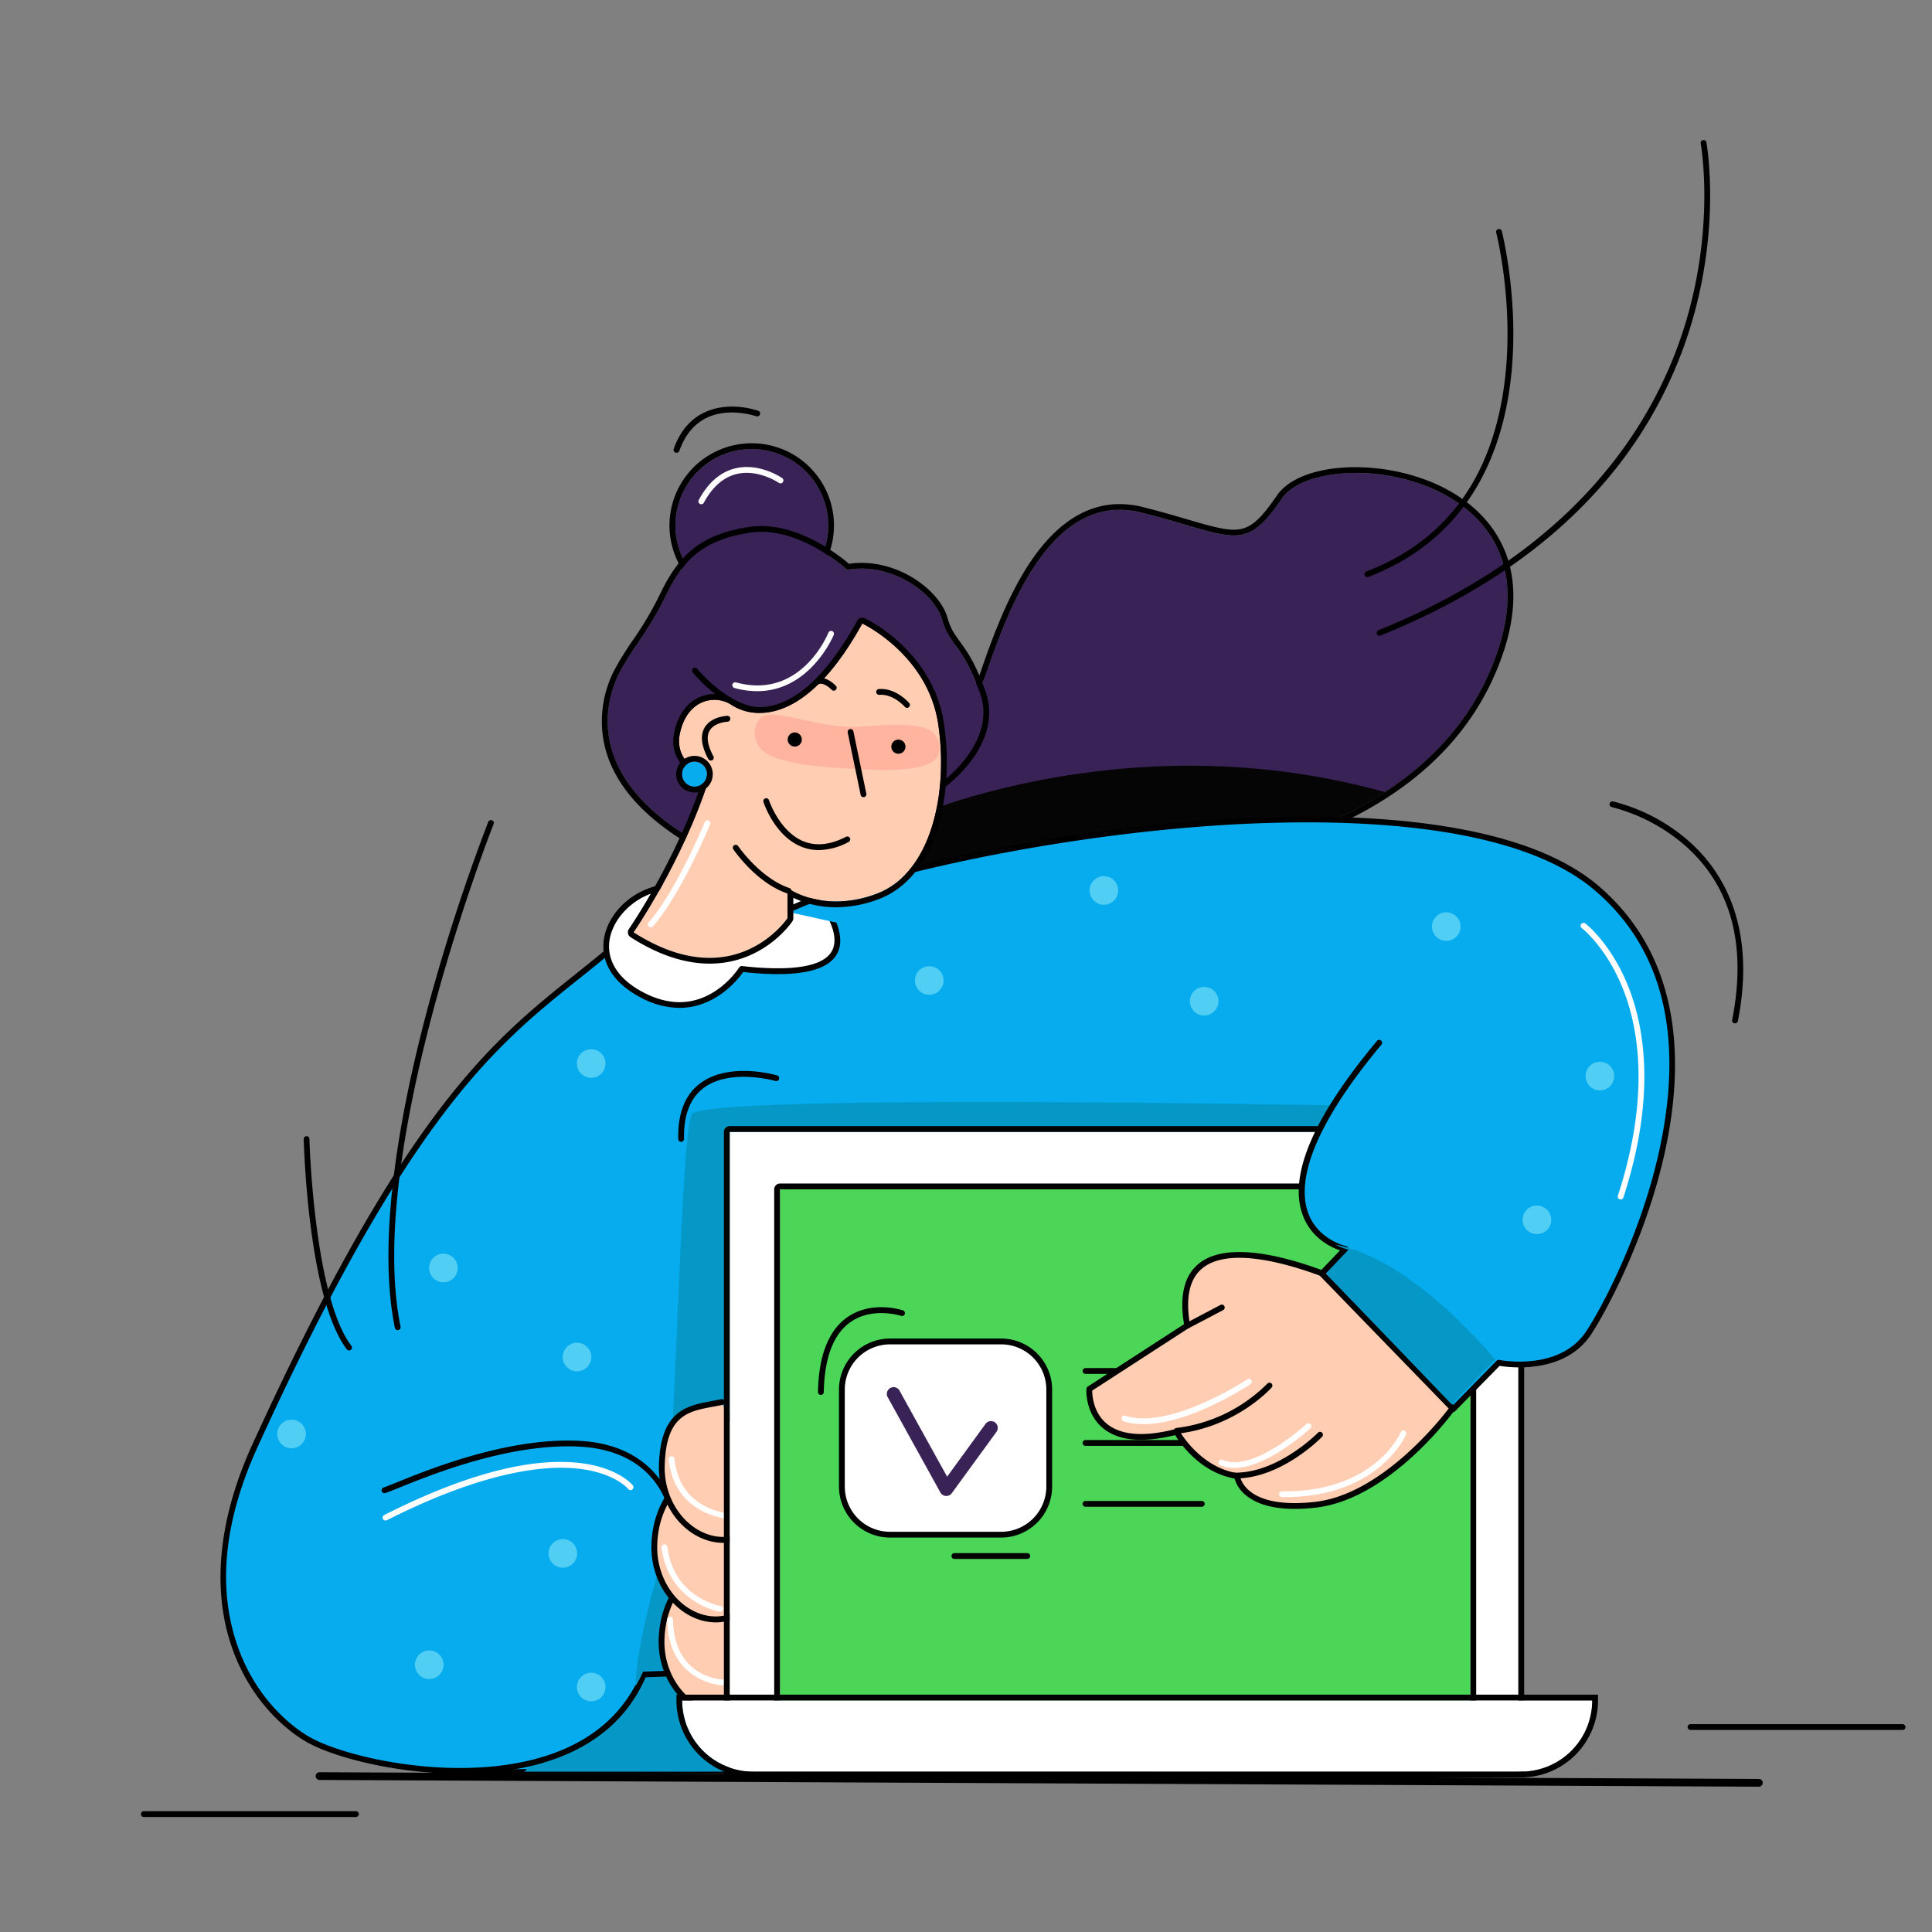 <svg xmlns="http://www.w3.org/2000/svg" width="1000" height="1000" viewBox="0 0 1000 1000">
  <rect x="0" y="0" width="1000" height="1000" fill="#808080" stroke="none"/>
  <g id="ee54bbf7-02b2-4d3d-a546-cae072819453" data-name="illustration">
    <g id="be97688a-7eb5-4833-861f-218de7dcfd63" data-name="to add">
      <g>
        <path d="M461.94,357.07s37.55,22.94,48.21-7.65,32.87-96.26,80.89-84,52.73,21.53,72.38-7.29,142.87-14.39,111.94,78.4c-50.67,152.06-328,113.16-328,113.16l-3.45-36.51Z" style="fill: #382256"/>
        <path d="M701.64,244.77c41.07,0,95.45,26.51,73.72,91.72C741.84,437.08,609.13,454.11,523.14,454.11c-44,0-75.75-4.46-75.75-4.46l-3.45-36.51,18-56.07s13.52,8.26,26.63,8.26c8.75,0,17.31-3.67,21.58-15.91,9.77-28,29.24-85.54,69.4-85.54a46.46,46.46,0,0,1,11.49,1.5c24.6,6.25,37.83,11.75,47.53,11.75,9.24,0,15.27-5,24.85-19,5.85-8.57,20.85-13.32,38.22-13.32m0-3c-19.24,0-34.45,5.47-40.69,14.63-9.27,13.59-14.5,17.73-22.38,17.73-5.73,0-13.36-2.23-23.92-5.32-6.49-1.9-13.84-4.05-22.87-6.34a49.5,49.5,0,0,0-12.23-1.59c-18.19,0-34.4,11.08-48.17,32.93-11.25,17.83-18.72,39.27-23.66,53.46l-.4,1.17c-3.26,9.34-9.39,13.89-18.75,13.89-12.13,0-24.94-7.74-25.07-7.82a3,3,0,0,0-1.56-.44,3,3,0,0,0-1.05.19,3,3,0,0,0-1.81,1.89l-18,56.07a2.89,2.89,0,0,0-.13,1.2l3.44,36.52a3,3,0,0,0,2.57,2.69,615,615,0,0,0,76.17,4.48c39.24,0,96.55-3.69,146.78-21.26,56.7-19.83,93.14-53,108.29-98.41,4.38-13.14,5.95-25.45,4.68-36.6a57.82,57.82,0,0,0-10.56-27.6c-7.33-10.18-18.4-18.48-32-24a105.26,105.26,0,0,0-38.68-7.46Z"/>
      </g>
      <path d="M716.79,410C579,371.52,463,426.6,463,426.6a54.2,54.2,0,0,0-1.25,24.65C504.9,455.37,635.94,462.62,716.79,410Z" style="fill: #050505"/>
      <path d="M714.07,329.08a1.5,1.5,0,0,1-.57-2.89c102.78-41.43,142.63-107.69,158-156,16.63-52.37,8.86-95.51,8.78-95.94a1.49,1.49,0,0,1,1.19-1.75,1.5,1.5,0,0,1,1.76,1.19c.08.44,8,44.21-8.82,97.27a224.73,224.73,0,0,1-48.58,83.94c-27.91,30.64-65.31,55.55-111.17,74A1.64,1.64,0,0,1,714.07,329.08Z"/>
      <path d="M707.78,298.69a1.5,1.5,0,0,1-.54-2.9c42.43-16.28,66.65-50.65,72-102.15,4-38.58-4.7-72.82-4.79-73.16a1.5,1.5,0,1,1,2.9-.75c.09.34,8.93,35,4.89,74.14-2.38,23-8.7,43.1-18.76,59.63-12.62,20.72-31.18,35.89-55.15,45.09A1.47,1.47,0,0,1,707.78,298.69Z"/>
      <g id="a5ce53d6-fa87-4a3b-b72d-00e309c7dc16" data-name="line">
        <path d="M910.39,924.79h0l-745-3.49a2,2,0,0,1,0-4h0l745,3.49a2,2,0,0,1,0,4Z"/>
        <path d="M184.22,940.48H74.43a1.5,1.5,0,0,1,0-3H184.22a1.5,1.5,0,1,1,0,3Z"/>
        <path d="M984.78,895.42H875a1.5,1.5,0,0,1,0-3H984.78a1.5,1.5,0,0,1,0,3Z"/>
      </g>
      <g id="adcec6b9-852e-4d44-bb27-e38e83fd3003" data-name="woman">
        <g>
          <path d="M376.66,466.11C427,452.18,735,507.9,754.93,535.76S623.58,916.47,591.47,916.47c-36.68,0-299.69,0-354.18,1.17-47.83,1-82.78-128.84-67.06-159S302.26,484.68,341,480,376.66,466.11,376.66,466.11Z" style="fill: #07acee"/>
          <path d="M236.74,919.15c-14,0-28-10.66-40.53-30.89C172,849.32,157.46,779.89,168.9,757.93c1.9-3.65,5.22-10.33,9.83-19.57,54.62-109.74,130.86-256.07,162.12-259.81,24.93-3,31.83-7.78,33.72-10.37a2.38,2.38,0,0,0,.64-1.68,1.24,1.24,0,0,1,0-1.14,1.4,1.4,0,0,1,1-.69c26.49-7.34,120.14,4.31,201.2,19.12,75.43,13.78,167.49,35.42,178.69,51.09,9.05,12.67-14.55,81.37-29.43,121.2-22.94,61.42-53.92,132.08-80.84,184.41C619.43,891.9,601.12,918,591.47,918c-70.3,0-303.6.09-354.14,1.17ZM378.17,467.27a5.84,5.84,0,0,1-.87,2.23c-3.44,5.46-15.92,9.61-36.09,12-9.66,1.16-31.34,20.39-79.78,105.45-31.84,55.93-63.18,118.89-80,152.72-4.61,9.25-7.94,15.94-9.85,19.61-10.12,19.44,1.47,86,27.2,127.37,8.48,13.64,22,29.81,38.5,29.46,50.57-1.08,283.9-1.17,354.21-1.17,3.82,0,16.52-7.39,51.74-75.86C670.08,786.88,701,716.35,723.91,655c24.59-65.84,35.73-110.1,29.8-118.4-8.65-12.11-79.7-32.16-176.79-49.89C497.31,472.2,405.65,460.67,378.17,467.27Z"/>
        </g>
        <path d="M697.82,572.25s-329-6.28-339.5,4.19C353.55,581.22,351,688.56,346.79,764c-5.09,91.7-75.44,153-75.44,153h132Z" style="fill: #0598c6"/>
        <g>
          <path d="M330.55,478.47C275,530.86,229.81,534,132,748.29c-38.86,85.14,0,136.22,27.25,151.94S302.78,939,333.17,866.7l29.34-1.05,8.38-82.78H347.84s-5.24-33.53-48.2-35.63-91.16,21-100.59,24.1" style="fill: #07acee"/>
          <path d="M238.24,918.07c-33.72,0-66.21-8.72-79.76-16.54-6.52-3.76-28.59-18.53-39.09-50.77-9.76-30-5.88-65.62,11.23-103.09C209.5,574.87,254.4,539,297.82,504.28c10.28-8.22,20.91-16.72,31.7-26.9a1.5,1.5,0,0,1,2.06,2.18c-10.88,10.27-21.56,18.81-31.89,27.06-43.14,34.49-87.75,70.15-166.34,242.3-17,37.3-20.77,71.25-11.11,100.91,10.17,31.22,31.46,45.48,37.74,49.1,19.56,11.29,79.44,24.47,124.16,9.41,23.11-7.79,39.15-22,47.65-42.22a1.49,1.49,0,0,1,1.33-.92l28-1,8.08-79.83H347.84a1.5,1.5,0,0,1-1.48-1.27c-.21-1.32-5.62-32.35-46.79-34.36C263.65,747,223.72,763.1,206.68,770c-3.28,1.33-5.64,2.28-7.16,2.79a1.5,1.5,0,1,1-1-2.85c1.43-.47,3.88-1.46,7-2.72,17.22-7,57.56-23.24,94.15-21.45,38.87,1.89,47.8,29.35,49.34,35.62h21.84a1.51,1.51,0,0,1,1.5,1.65L364,865.8a1.5,1.5,0,0,1-1.44,1.35l-28.38,1c-8.95,20.59-25.45,35.06-49.08,43C270.46,916.11,254.21,918.07,238.24,918.07Z"/>
        </g>
        <path d="M329,872.75c.42-24.4,13.95-68.24,20.26-87.43H368.8l-7.94,78.39-27.79,1A63.26,63.26,0,0,1,329,872.75Z" style="fill: #0598c6"/>
        <g>
          <g>
            <path d="M376.93,823.71s41.25,26.21,19.33,52.07-54.59,3.78-53.84-26.86,24.87-42,36.56-53.43" style="fill: #ffcdb2"/>
            <path d="M374.2,888.7a27.48,27.48,0,0,1-9.87-1.87c-14.2-5.4-23.82-21-23.41-38,.61-24.91,16.06-37.26,28.46-47.19,3.17-2.53,6.16-4.92,8.55-7.27a1.5,1.5,0,0,1,2.1,2.14c-2.5,2.46-5.55,4.9-8.77,7.48-11.92,9.53-26.76,21.4-27.34,44.92-.38,15.69,8.45,30.11,21.47,35.07,10.53,4,21.36.65,29.73-9.22,4.84-5.71,6.79-11.9,5.81-18.39-2.6-17.13-24.58-31.3-24.81-31.44a1.5,1.5,0,0,1,1.61-2.53c1,.6,23.35,15,26.16,33.51,1.13,7.39-1.06,14.39-6.49,20.79C390.75,884.6,382.63,888.7,374.2,888.7Z"/>
          </g>
          <g>
            <path d="M373.19,774.75s41.25,26.21,19.33,52.07-54.59,3.77-53.84-26.86,24.87-42,36.56-53.43" style="fill: #ffcdb2"/>
            <path d="M370.46,839.74a27.69,27.69,0,0,1-9.87-1.87c-14.2-5.41-23.82-21-23.41-38,.61-24.91,16.06-37.27,28.47-47.19,3.16-2.53,6.14-4.92,8.54-7.27a1.5,1.5,0,1,1,2.1,2.14c-2.5,2.46-5.55,4.89-8.77,7.47-11.92,9.54-26.76,21.41-27.34,44.92-.38,15.69,8.45,30.12,21.47,35.07,10.53,4,21.36.65,29.73-9.21,4.84-5.71,6.79-11.9,5.81-18.39-2.6-17.14-24.58-31.31-24.81-31.45a1.5,1.5,0,0,1,1.61-2.53c1,.61,23.35,15,26.16,33.52,1.13,7.39-1.06,14.38-6.49,20.79C387,835.64,378.89,839.74,370.46,839.74Z"/>
          </g>
          <g>
            <path d="M377.06,733.59s41.25,26.21,19.33,52.07-54.59,3.77-53.84-26.86,16.29-29.89,31-33" style="fill: #ffcdb2"/>
            <path d="M374.33,798.58a27.69,27.69,0,0,1-9.87-1.87c-14.2-5.41-23.82-21-23.41-38,.7-28.6,14.33-31.12,27.51-33.56,1.53-.28,3.1-.57,4.64-.9a1.5,1.5,0,1,1,.63,2.93c-1.58.34-3.18.63-4.72.92-13.1,2.42-24.42,4.52-25.06,30.68-.38,15.69,8.45,30.11,21.47,35.07,10.53,4,21.36.65,29.72-9.21,4.85-5.72,6.8-11.91,5.81-18.4-2.6-17.15-24.58-31.3-24.8-31.44a1.5,1.5,0,0,1,1.61-2.53c.95.6,23.35,15,26.16,33.52,1.12,7.39-1.06,14.38-6.49,20.79C390.88,794.48,382.76,798.58,374.33,798.58Z"/>
          </g>
          <path d="M373.87,872.32h-.06c-.28,0-27.92-1.44-28.45-34a1.5,1.5,0,0,1,1.47-1.53h0a1.51,1.51,0,0,1,1.5,1.48c.49,29.66,24.55,31,25.57,31.05a1.5,1.5,0,0,1-.06,3Z" style="fill: #fff"/>
          <path d="M372.62,834.17a1.07,1.07,0,0,1-.25,0c-.27,0-26.29-4.81-29.95-33.11a1.5,1.5,0,1,1,3-.38c3.38,26.06,26.5,30.37,27.49,30.54a1.5,1.5,0,0,1-.26,3Z" style="fill: #fff"/>
          <path d="M381.13,786.67c-.56,0-31.8-.29-35-31.26a1.5,1.5,0,0,1,3-.31c2.93,28.16,30.45,28.57,32,28.57h0a1.5,1.5,0,0,1,0,3Z" style="fill: #fff"/>
        </g>
        <g>
          <path d="M411.24,450.18S476.2,512,384,501.52c0,0-18.86,30.39-51.34,13.63s-17.82-47.16,5.24-54.49C357.88,454.29,411.24,450.18,411.24,450.18Z" style="fill: #fff"/>
          <path d="M351.66,521.67a42.67,42.67,0,0,1-19.7-5.19c-13.59-7-20.55-17.22-19.57-28.73,1.05-12.43,11.34-24.16,25-28.52,19.93-6.34,71.51-10.38,73.69-10.55a1.48,1.48,0,0,1,1.15.41c1.18,1.13,28.91,27.78,21.39,43.89-4.57,9.78-21,13.19-48.94,10.13C382.14,506.77,370.45,521.67,351.66,521.67Zm59-69.94c-6.26.5-53.95,4.5-72.34,10.36-12.37,3.93-22,14.83-23,25.92-.87,10.22,5.51,19.38,17.95,25.8,13,6.69,25.21,6.54,36.37-.46a44.82,44.82,0,0,0,13-12.62,1.47,1.47,0,0,1,1.44-.7c26.65,3,42.82.15,46.78-8.32C437.07,478.59,414.29,455.3,410.68,451.73Z"/>
        </g>
        <circle cx="480.99" cy="507.5" r="7.4" style="fill: #51cef4"/>
        <circle cx="306" cy="550.46" r="7.4" style="fill: #51cef4"/>
        <circle cx="229.5" cy="656.3" r="7.4" style="fill: #51cef4"/>
        <circle cx="298.66" cy="702.4" r="7.4" style="fill: #51cef4"/>
        <circle cx="150.91" cy="742.22" r="7.4" style="fill: #51cef4"/>
        <circle cx="222.17" cy="861.68" r="7.4" style="fill: #51cef4"/>
        <circle cx="291.33" cy="804.04" r="7.4" style="fill: #51cef4"/>
        <circle cx="306" cy="873.2" r="7.4" style="fill: #51cef4"/>
        <path d="M199.57,787a1.5,1.5,0,0,1-.68-2.84c41.56-21,75.73-30,101.59-26.87,19.64,2.41,26.77,11.19,27.06,11.56a1.5,1.5,0,0,1-2.35,1.87h0c-.07-.09-6.88-8.33-25.48-10.5-17.34-2-48.67,1-99.46,26.62A1.51,1.51,0,0,1,199.57,787Z" style="fill: #fff"/>
        <path d="M205.86,688.49a1.5,1.5,0,0,1-1.47-1.2c-9.8-47.92,3.86-116.57,17.05-165.72a978.39,978.39,0,0,1,31.23-96.05,1.5,1.5,0,1,1,2.78,1.11c-.67,1.69-66.68,169.35-48.12,260.06a1.5,1.5,0,0,1-1.17,1.77Z"/>
        <path d="M180.71,699a1.51,1.51,0,0,1-1.2-.59c-20-26.28-22.22-105.44-22.3-108.8a1.49,1.49,0,0,1,1.46-1.54h0a1.49,1.49,0,0,1,1.49,1.46c0,.82,2.31,81.55,21.7,107.06a1.51,1.51,0,0,1-.28,2.11A1.53,1.53,0,0,1,180.71,699Z"/>
      </g>
      <g id="f55c58e9-f664-4b65-aec2-6dd3368309fb" data-name="computer">
        <g>
          <rect x="377.69" y="585.88" width="408.22" height="331.12" transform="translate(1163.6 1502.87) rotate(-180)" style="fill: #fff"/>
          <path d="M785.91,585.88V917H377.69V585.88H785.91m0-3H377.69a3,3,0,0,0-3,3V917a3,3,0,0,0,3,3H785.91a3,3,0,0,0,3-3V585.88a3,3,0,0,0-3-3Z"/>
        </g>
        <g>
          <rect x="403.72" y="615.59" width="357.35" height="265.62" transform="translate(1164.79 1496.8) rotate(-180)" style="fill: #4bd657"/>
          <path d="M761.07,615.59V881.21H403.72V615.59H761.07m0-3H403.72a3,3,0,0,0-3,3V881.21a3,3,0,0,0,3,3H761.07a3,3,0,0,0,3-3V615.59a3,3,0,0,0-3-3Z"/>
        </g>
        <path d="M707.08,711.11H561.85a1.5,1.5,0,0,1,0-3H707.08a1.5,1.5,0,0,1,0,3Z"/>
        <path d="M703.26,748.37H561.85a1.5,1.5,0,0,1,0-3H703.26a1.5,1.5,0,0,1,0,3Z"/>
        <g>
          <path d="M389.91,880.16H787.3A36.83,36.83,0,0,1,824.13,917v0a0,0,0,0,1,0,0H353.08a0,0,0,0,1,0,0v0A36.83,36.83,0,0,1,389.91,880.16Z" transform="translate(1177.21 1797.16) rotate(180)" style="fill: #fff"/>
          <path d="M824.13,880.16A36.83,36.83,0,0,1,787.3,917H389.91a36.83,36.83,0,0,1-36.83-36.84H824.13m3-3h-477v3A39.88,39.88,0,0,0,389.91,920H787.3a39.88,39.88,0,0,0,39.83-39.84v-3Z"/>
        </g>
        <path d="M622.05,779.9h-60.2a1.5,1.5,0,0,1,0-3h60.2a1.5,1.5,0,0,1,0,3Z"/>
        <g>
          <rect x="435.76" y="694.33" width="107.33" height="100.01" rx="24.89" style="fill: #fff"/>
          <path d="M518.19,795.84H460.65a26.42,26.42,0,0,1-26.39-26.4V719.22a26.42,26.42,0,0,1,26.39-26.39h57.54a26.42,26.42,0,0,1,26.39,26.39v50.22A26.42,26.42,0,0,1,518.19,795.84Zm-57.54-100a23.41,23.41,0,0,0-23.39,23.39v50.22a23.42,23.42,0,0,0,23.39,23.4h57.54a23.42,23.42,0,0,0,23.39-23.4V719.22a23.41,23.41,0,0,0-23.39-23.39Z"/>
        </g>
        <path d="M489.83,774.32h-.22a3.51,3.51,0,0,1-2.85-1.79l-27.24-49.25a3.5,3.5,0,1,1,6.12-3.39l24.59,44.44L510.11,737a3.5,3.5,0,1,1,5.66,4.12l-23.11,31.74A3.52,3.52,0,0,1,489.83,774.32Z" style="fill: #382256"/>
        <path d="M352.56,591a1.5,1.5,0,0,1-1.5-1.46c-.3-13.1,3.44-22.73,11.11-28.62,14.9-11.45,39-4.59,40.06-4.29a1.5,1.5,0,1,1-.84,2.88c-.24-.07-23.71-6.73-37.4,3.79-6.87,5.28-10.21,14.08-9.93,26.17a1.5,1.5,0,0,1-1.47,1.53Z"/>
        <path d="M407,600.47a1.5,1.5,0,0,1-1.5-1.48,1.52,1.52,0,0,1,1.49-1.52l133.08-1h0a1.49,1.49,0,0,1,1.5,1.48,1.51,1.51,0,0,1-1.49,1.52l-133.07,1Z" style="fill: #fff"/>
        <path d="M792.65,900.16H641.76a1.5,1.5,0,0,1,0-3H792.65a1.5,1.5,0,0,1,0,3Z" style="fill: #fff"/>
        <path d="M424.86,722h0a1.49,1.49,0,0,1-1.47-1.52c.36-18.81,5.44-31.8,15.09-38.62,12.6-8.89,28.14-3.86,28.8-3.64a1.5,1.5,0,1,1-.95,2.84c-.15-.05-14.8-4.76-26.14,3.27-8.82,6.24-13.46,18.42-13.8,36.2A1.5,1.5,0,0,1,424.86,722Z"/>
        <path d="M531.74,806.9H494a1.5,1.5,0,0,1,0-3h37.72a1.5,1.5,0,0,1,0,3Z"/>
      </g>
      <g id="fdc1b59a-ec37-42b5-abdb-5657329d8058" data-name="hand">
        <g>
          <path d="M705.68,668.19s-103.62-52.09-91.15,17.93l-50.68,32.82s-2.37,34.42,45.16,22.14c0,0,10.75,19.76,31.28,22.9,0,0,2.14,19.17,40.48,14.89s71.47-50.45,71.47-50.45Z" style="fill: #ffcdb2"/>
          <path d="M670.19,781c-10.94,0-19.31-2.28-25-6.8a17.48,17.48,0,0,1-6.18-8.91c-17.93-3.24-28.24-18.36-30.75-22.48-16.88,4.17-29.46,3-37.4-3.64-9.29-7.72-8.57-19.82-8.53-20.33a1.46,1.46,0,0,1,.68-1.15l49.84-32.29c-2.5-15.16.29-25.87,8.31-31.86,23.37-17.41,82.65,12.05,85.16,13.31a1.63,1.63,0,0,1,.52.42l46.56,60.23a1.49,1.49,0,0,1,0,1.79c-1.37,1.91-34,46.77-72.53,51.07A96.26,96.26,0,0,1,670.19,781ZM609,739.58a1.51,1.51,0,0,1,1.32.78c.11.19,10.66,19.15,30.19,22.14a1.49,1.49,0,0,1,1.26,1.31c.09.71,2.63,17.61,38.82,13.57,34.32-3.83,64.92-42.54,69.76-49l-45.65-59c-4.63-2.27-60.64-29.15-81.72-13.43-7.21,5.38-9.56,15.44-7,29.91a1.49,1.49,0,0,1-.66,1.52l-50,32.39c0,2.57.6,11.39,7.5,17.11,7.33,6.07,19.38,7,35.81,2.74A1.55,1.55,0,0,1,609,739.58Z"/>
        </g>
        <g>
          <path d="M406.4,471.69C470,440.22,743.13,389,826.24,459.49s10.66,208.72-4.1,230.59-46.44,15.25-46.44,15.25l-23.52,24-68-70.1,12.22-12.78s-61.1-12.66,17.52-106.76" style="fill: #07acee"/>
          <path d="M752.18,730.82h0a1.52,1.52,0,0,1-1.08-.46l-68-70.09a1.5,1.5,0,0,1,0-2.08l10.5-11c-4.81-1.63-15.2-6.48-19.48-18.76C667,608.09,680,577.9,712.78,538.72a1.5,1.5,0,0,1,2.3,1.92c-39.84,47.69-42.73,73.52-38.13,86.78,4.95,14.28,19.61,17.52,19.76,17.55a1.49,1.49,0,0,1,.78,2.5l-11.21,11.74,65.91,68,22.44-22.89a1.5,1.5,0,0,1,1.38-.42c.3.06,30.87,6.14,44.89-14.62,6.93-10.27,28.87-50,38.52-96.53,12.08-58.17.59-102.61-34.15-132.08-47.74-40.5-155.91-37.3-216.14-31.79-86.63,7.93-170.77,28.7-202.06,44.19a1.5,1.5,0,1,1-1.33-2.69c31.54-15.61,116.14-36.52,203.11-44.48,60.7-5.56,169.78-8.73,218.36,32.48,19.38,16.44,31.83,37.82,37,63.55,4.24,21.08,3.61,45.11-1.85,71.43-9.75,47-32,87.2-39,97.6-13.79,20.44-42,16.88-47.16,16l-23,23.43A1.53,1.53,0,0,1,752.18,730.82Z"/>
        </g>
        <path d="M774.07,703.85l-.25-.05L751.4,726.93l-65-67.76,11.64-12.32a28,28,0,0,1-6.69-2.64h0C725.59,651,759.73,687.06,774.07,703.85Z" style="fill: #0598c6"/>
        <g>
          <line x1="632.41" y1="676.76" x2="614.51" y2="686.19" style="fill: #07acee"/>
          <path d="M614.51,687.7a1.5,1.5,0,0,1-.7-2.83l17.9-9.44a1.5,1.5,0,1,1,1.4,2.66l-17.9,9.43A1.46,1.46,0,0,1,614.51,687.7Z"/>
        </g>
        <path d="M609.14,742.1a1.5,1.5,0,0,1-.17-3,80.11,80.11,0,0,0,47-22.93,1.5,1.5,0,1,1,2.24,2c-.74.83-18.48,20.43-48.89,23.92Z"/>
        <path d="M639.45,765.25H639a1.5,1.5,0,0,1,0-3h.44c22.36,0,42.49-20.43,42.7-20.64a1.5,1.5,0,1,1,2.15,2.09C683.43,744.59,663.08,765.25,639.45,765.25Z"/>
        <circle cx="571.35" cy="460.9" r="7.4" style="fill: #51cef4"/>
        <circle cx="623.28" cy="518.23" r="7.4" style="fill: #51cef4"/>
        <circle cx="748.58" cy="479.61" r="7.4" style="fill: #51cef4"/>
        <circle cx="828.11" cy="556.98" r="7.4" style="fill: #51cef4"/>
        <circle cx="795.51" cy="631.39" r="7.4" style="fill: #51cef4"/>
        <path d="M838.88,620.84a1.51,1.51,0,0,1-.46-.07,1.49,1.49,0,0,1-1-1.89c16.74-51.52,10.74-86.45,2.77-106.67-8.62-21.88-21.36-31.76-21.49-31.86a1.5,1.5,0,0,1-.28-2.1,1.52,1.52,0,0,1,2.1-.29c.54.42,13.43,10.37,22.38,32.94,8.21,20.71,14.42,56.42-2.63,108.9A1.49,1.49,0,0,1,838.88,620.84Z" style="fill: #fff"/>
        <path d="M665,774.9h-1.45a1.5,1.5,0,0,1,0-3H665c46.91,0,59.89-30.23,60-30.54a1.5,1.5,0,1,1,2.78,1.14C727.62,742.83,713.87,774.9,665,774.9Z" style="fill: #fff"/>
        <path d="M638.85,759.81a17.69,17.69,0,0,1-7.36-1.49,1.5,1.5,0,0,1,1.24-2.73c15.6,7.09,43.38-18.38,43.66-18.64a1.5,1.5,0,0,1,2,2.2C677.39,740.11,655.88,759.81,638.85,759.81Z" style="fill: #fff"/>
        <path d="M591.94,737.14a33.55,33.55,0,0,1-10.36-1.5,1.5,1.5,0,1,1,.93-2.85c23.12,7.47,62.58-18.53,63-18.79a1.5,1.5,0,1,1,1.66,2.49C645.7,717.46,615.83,737.14,591.94,737.14Z" style="fill: #fff"/>
        <path d="M898.05,529.68a1.36,1.36,0,0,1-.29,0,1.49,1.49,0,0,1-1.19-1.76c7.62-38.76-.51-69.06-24.16-90.06a92.79,92.79,0,0,0-38.12-20.09,1.5,1.5,0,1,1,.61-2.94,94.26,94.26,0,0,1,39.41,20.7c16.89,15,35,43.23,25.21,93A1.5,1.5,0,0,1,898.05,529.68Z"/>
      </g>
      <g>
        <circle cx="389.14" cy="271.99" r="39.56" style="fill: #382256"/>
        <path d="M389.18,232.43a39.56,39.56,0,1,1-33.38,18.28,39.38,39.38,0,0,1,33.38-18.28m0-3A42.57,42.57,0,1,0,412,236.12a42.4,42.4,0,0,0-22.86-6.69Z"/>
      </g>
      <g>
        <path d="M486.63,405.5s29.78-21,20.63-46.73-15.78-24.29-19.72-38.18S461,290.85,438.48,295c0,0-25.06-23.12-50.26-19.29s-35,14.66-43.91,33.13-16.77,26.27-23.5,39-18.58,49.36,30.76,82.25S486.63,405.5,486.63,405.5Z" style="fill: #382256"/>
        <path d="M394,275.24c23.12,0,44.5,19.72,44.5,19.72a41.16,41.16,0,0,1,7.38-.66c19.88,0,38.18,13.92,41.68,26.29,3.94,13.89,10.56,12.43,19.72,38.18s-20.63,46.73-20.63,46.73-51.82,34.75-98.07,34.75c-13.23,0-26-2.85-37-10.16-49.34-32.89-37.49-69.48-30.76-82.25s14.56-20.58,23.5-39,18.71-29.31,43.91-33.13a38.71,38.71,0,0,1,5.76-.43m0-3a42.32,42.32,0,0,0-6.21.46c-26.46,4-37,15.8-46.16,34.79a178.23,178.23,0,0,1-14.16,24,156.16,156.16,0,0,0-9.29,15,57.48,57.48,0,0,0-6,35.45c3,19,15.71,36,37.71,50.69,10.62,7.08,23.62,10.67,38.65,10.67,24.44,0,50.27-9.6,67.64-17.65A256.92,256.92,0,0,0,488.3,408l.06,0a71.19,71.19,0,0,0,14.42-14.37c8.87-11.92,11.4-24.3,7.3-35.82-5.22-14.7-9.68-20.84-13.27-25.77-2.77-3.81-4.77-6.56-6.38-12.23-3.81-13.47-23.06-28.47-44.57-28.47a44.76,44.76,0,0,0-6.46.47c-4.82-4.14-24.18-19.53-45.42-19.53Z"/>
      </g>
      <path d="M392.29,369.12h-.14c-17.61-1.58-33-20.3-33.61-21.1a1.5,1.5,0,1,1,2.33-1.89c.15.19,15.21,18.54,31.55,20a1.5,1.5,0,0,1-.13,3Z"/>
      <path d="M391.92,357.75a44.63,44.63,0,0,1-11.84-1.67,1.5,1.5,0,0,1,.79-2.89c33.38,9.14,47.32-24.28,47.9-25.71a1.5,1.5,0,1,1,2.78,1.13C431.42,328.94,419.45,357.75,391.92,357.75Z" style="fill: #fff"/>
      <path d="M350.12,234.36a1.51,1.51,0,0,1-.5-.09,1.49,1.49,0,0,1-.91-1.91c3.23-9.1,8.6-15.46,16-18.92,12.92-6.09,27.24-1,27.84-.78a1.5,1.5,0,0,1-1,2.82c-.13,0-13.77-4.88-25.56.68-6.59,3.11-11.42,8.9-14.37,17.2A1.5,1.5,0,0,1,350.12,234.36Z"/>
      <path d="M363,261a1.5,1.5,0,0,1-1.32-2.21c4.85-9,11.23-14.52,18.93-16.37,12.48-3,23.79,4.73,24.26,5.06a1.5,1.5,0,0,1-1.7,2.47c-.11-.08-10.72-7.29-21.88-4.6-6.83,1.64-12.54,6.64-17,14.86A1.49,1.49,0,0,1,363,261Z" style="fill: #fff"/>
      <g>
        <path d="M407.62,459.51v15.72s-27.24,40.86-79.64,7.33c0,0,25.7-36.94,39.46-80.78,0,0-19.39-5.26-15.41-22.64s18.23-19.65,26.31-14.48c0,0,31.41,24.31,68-41.92,0,0,33.9,15.95,39.28,52.09s-3.79,77.23-31.85,87.76S407.62,459.51,407.62,459.51Z" style="fill: #ffcdb2"/>
        <path d="M446.35,322.74s33.9,15.95,39.28,52.09-3.79,77.23-31.85,87.76a59.38,59.38,0,0,1-21,4c-15.77,0-25.18-7.08-25.18-7.08v15.72s-13.7,20.55-40.35,20.55c-10.93,0-24-3.46-39.29-13.22,0,0,25.7-36.94,39.46-80.78,0,0-19.39-5.26-15.41-22.64,2.78-12.15,10.59-16.91,17.8-16.91a15.79,15.79,0,0,1,8.51,2.43,25.94,25.94,0,0,0,14.9,4.35c12.63,0,32-8.08,53.11-46.27m0-3a3,3,0,0,0-2.63,1.55C423.3,358.25,405,366,393.24,366a23.25,23.25,0,0,1-13.07-3.74l-.21-.14a19,19,0,0,0-10.13-2.9c-7.89,0-17.48,5-20.73,19.24-1.9,8.31.61,15.51,7.27,20.85a31.06,31.06,0,0,0,7.33,4.3c-13.66,41.72-37.93,76.87-38.18,77.23a3,3,0,0,0,.85,4.24c14.19,9.08,27.95,13.69,40.9,13.69,27.93,0,42.25-21,42.85-21.89a3,3,0,0,0,.5-1.66V464.7a51,51,0,0,0,22.18,4.89,62.62,62.62,0,0,0,22-4.19c13.94-5.23,24.4-17.74,30.27-36.18,5.12-16.08,6.36-35.55,3.49-54.83C486.3,358.93,478.49,344.63,466,333a80,80,0,0,0-18.39-13,3.06,3.06,0,0,0-1.28-.29Z"/>
      </g>
      <path d="M408.14,462.58a1.33,1.33,0,0,1-.47-.08c-16-5.33-27.61-22.18-28.1-22.89a1.5,1.5,0,1,1,2.48-1.69c.12.17,11.53,16.72,26.57,21.74a1.5,1.5,0,0,1-.48,2.92Z"/>
      <path d="M367.92,393.63a1.51,1.51,0,0,1-1.33-.79c-3.58-6.72-4.23-12.16-1.92-16.17,3.32-5.78,11.42-6.15,11.77-6.16A1.47,1.47,0,0,1,378,372a1.51,1.51,0,0,1-1.44,1.56c-.11,0-6.81.34-9.29,4.66-1.75,3.06-1.08,7.52,2,13.25a1.51,1.51,0,0,1-1.32,2.21Z"/>
      <path d="M444.85,376.11c-20.32,1.53-45.77-10.74-51.3-4.31s-3.33,16.36,7.05,20.15,21,4.9,43,6.13,43.58.8,42.68-11.16S474.73,373.85,444.85,376.11Z" style="fill: #ffb49f"/>
      <path d="M469.47,366.39a1.49,1.49,0,0,1-1.14-.52h0c-.06-.07-5.88-6.78-13.19-6.23a1.5,1.5,0,0,1-.22-3c8.83-.65,15.41,6.94,15.69,7.27a1.5,1.5,0,0,1-1.14,2.47Z"/>
      <path d="M446.93,412.61a1.49,1.49,0,0,1-1.46-1.19l-6.69-32.26a1.5,1.5,0,0,1,2.94-.61l6.69,32.26a1.5,1.5,0,0,1-1.17,1.77A1.55,1.55,0,0,1,446.93,412.61Z"/>
      <g>
        <circle cx="359.46" cy="400.72" r="6.48" style="fill: #07acee"/>
        <path d="M359.46,394.25a6.47,6.47,0,1,1-5.46,3,6.43,6.43,0,0,1,5.46-3m0-3a9.47,9.47,0,1,0,5.1,1.49,9.42,9.42,0,0,0-5.1-1.49Z"/>
      </g>
      <circle cx="411.37" cy="382.78" r="3.67"/>
      <circle cx="465.01" cy="386.47" r="3.67"/>
      <path d="M423.81,440a23.84,23.84,0,0,1-9.15-1.8c-13.72-5.64-19.29-22.44-19.52-23.16a1.5,1.5,0,0,1,2.85-.92c.06.16,5.4,16.21,17.83,21.31,6.5,2.67,13.89,1.91,22-2.27a1.5,1.5,0,1,1,1.38,2.66A33.61,33.61,0,0,1,423.81,440Z"/>
      <path d="M431.56,357.5a1.49,1.49,0,0,1-1.09-.47h0c-1-1-4.22-3.75-6.37-3a1.5,1.5,0,1,1-1-2.83c4.36-1.52,9,3.21,9.54,3.76a1.49,1.49,0,0,1-1.08,2.53Z"/>
      <path d="M336.84,480a1.5,1.5,0,0,1-1.13-2.49c14.34-16.39,28.94-51.62,29.08-52a1.5,1.5,0,1,1,2.78,1.14c-.61,1.46-14.94,36.05-29.6,52.81A1.49,1.49,0,0,1,336.84,480Z" style="fill: #fff"/>
    </g>
  </g>
</svg>
